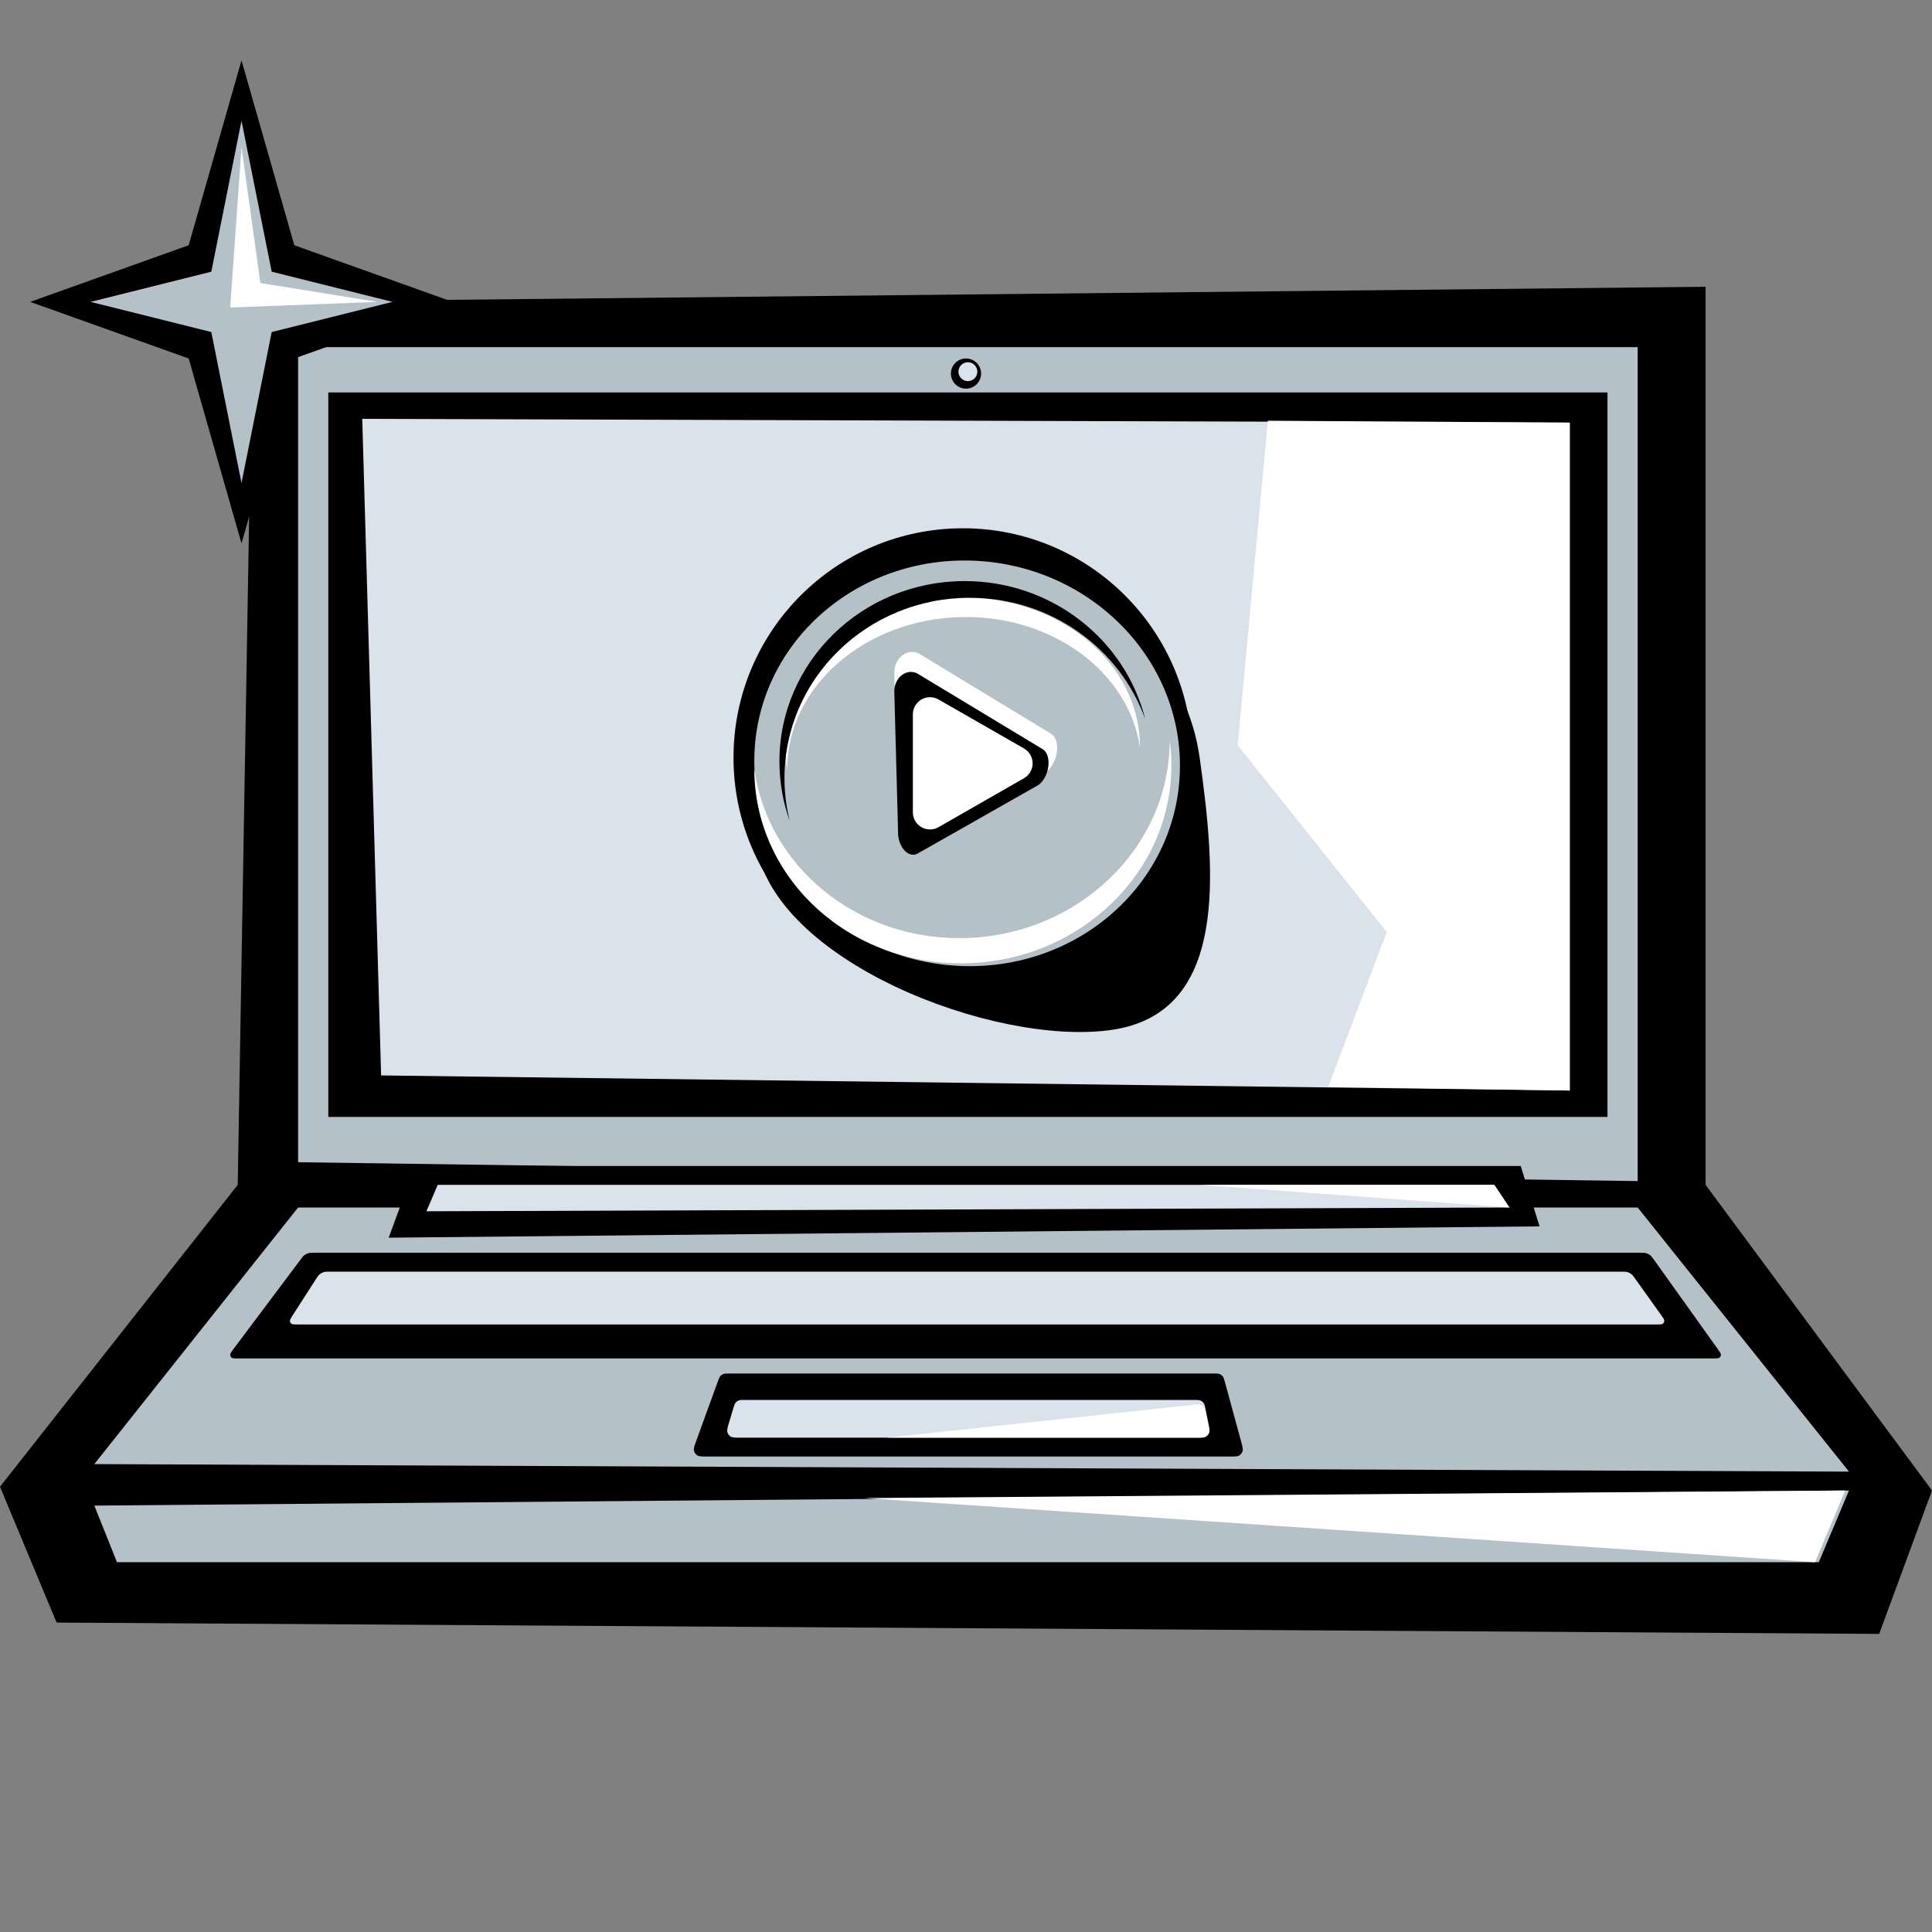 <svg width="512" height="512" viewBox="0 0 512 512" fill="none" xmlns="http://www.w3.org/2000/svg">
<rect x="0" y="0" width="512" height="512" fill="#808080" stroke="none"/>
<path d="M67 80L452 76V314L512 395L498 433L15 430L0 394L63 314L67 80Z" fill="black"/>
<path d="M79 108C79 102.399 79 99.599 80.09 97.46C81.049 95.579 82.579 94.049 84.46 93.09C86.599 92 89.4 92 95 92H418C423.601 92 426.401 92 428.54 93.09C430.422 94.049 431.951 95.579 432.91 97.46C434 99.599 434 102.399 434 108V320H79V108Z" fill="black"/>
<path d="M79 92H434V313L79 308V92Z" fill="#B5C1C9"/>
<path d="M25 388L490 390L434 320H79L25 388Z" fill="#B5C1C9"/>
<path d="M25 399L490 395L482 414H31L25 399Z" fill="#B5C1C9"/>
<path d="M481.031 414L489 395L229 397L481.031 414Z" fill="white"/>
<path d="M110 309H403L408 325L103 328L110 309Z" fill="black"/>
<path d="M116 314H396L400 320L113 321L116 314Z" fill="#DAE2EB"/>
<path d="M318 314H396L400 320L318 314Z" fill="white"/>
<rect x="87" y="104" width="339" height="192" fill="black"/>
<path d="M96 111L416 112V289L101 285L96 111Z" fill="#DAE2EB"/>
<path d="M336 111.5L416 112V289L352 288L367.5 247L328 197.5L336 111.5Z" fill="white"/>
<path d="M190.234 366.106C190.51 365.348 190.648 364.968 190.891 364.688C191.106 364.441 191.378 364.25 191.684 364.133C192.03 364 192.434 364 193.241 364H321.556C322.431 364 322.869 364 323.235 364.151C323.559 364.285 323.841 364.501 324.055 364.778C324.298 365.091 324.413 365.514 324.643 366.358L328.898 381.958C329.272 383.332 329.46 384.019 329.301 384.562C329.162 385.038 328.851 385.444 328.429 385.704C327.947 386 327.235 386 325.81 386H187.569C186.032 386 185.263 386 184.766 385.677C184.332 385.395 184.023 384.955 183.907 384.45C183.773 383.873 184.036 383.151 184.561 381.706L190.234 366.106Z" fill="black"/>
<path d="M194.316 373.28C194.561 372.462 194.684 372.053 194.927 371.75C195.141 371.482 195.421 371.274 195.739 371.146C196.099 371 196.527 371 197.381 371H316.377C317.311 371 317.778 371 318.161 371.167C318.499 371.315 318.789 371.553 319 371.855C319.24 372.198 319.331 372.656 319.514 373.572L320.234 377.172C320.497 378.484 320.628 379.14 320.45 379.654C320.295 380.104 319.983 380.484 319.572 380.725C319.104 381 318.435 381 317.097 381H196.301C194.843 381 194.114 381 193.628 380.696C193.202 380.43 192.892 380.013 192.759 379.528C192.608 378.975 192.817 378.277 193.236 376.88L194.316 373.28Z" fill="#DAE2EB"/>
<path d="M316.156 372.305C317.162 372.197 317.665 372.143 318.085 372.288C318.456 372.415 318.781 372.648 319.02 372.959C319.291 373.311 319.401 373.805 319.621 374.792L320.135 377.106C320.431 378.437 320.578 379.103 320.406 379.626C320.255 380.084 319.944 380.472 319.53 380.719C319.057 381 318.375 381 317.011 381H235L316.156 372.305Z" fill="white"/>
<path d="M79.56 333.92C80.088 333.216 80.352 332.864 80.687 332.61C80.983 332.385 81.319 332.217 81.676 332.115C82.08 332 82.52 332 83.4 332H434.53C435.434 332 435.887 332 436.3 332.121C436.666 332.228 437.008 332.405 437.308 332.64C437.647 332.906 437.91 333.274 438.436 334.01L455.193 357.47C455.777 358.288 456.069 358.696 456.056 359.037C456.045 359.334 455.903 359.61 455.668 359.792C455.398 360 454.896 360 453.891 360H63.2C62.17 360 61.655 360 61.383 359.787C61.147 359.602 61.007 359.321 61 359.021C60.993 358.676 61.302 358.264 61.92 357.44L79.56 333.92Z" fill="black"/>
<path d="M83.583 339.204C84.1 338.399 84.359 337.997 84.706 337.705C85.013 337.446 85.368 337.252 85.752 337.134C86.185 337 86.663 337 87.621 337H429.53C430.434 337 430.887 337 431.3 337.121C431.666 337.228 432.008 337.405 432.308 337.64C432.647 337.906 432.91 338.274 433.436 339.01L440.193 348.47C440.777 349.288 441.069 349.696 441.056 350.037C441.045 350.334 440.903 350.61 440.668 350.792C440.398 351 439.896 351 438.891 351H78.931C77.976 351 77.499 351 77.232 350.801C77 350.627 76.855 350.361 76.834 350.071C76.811 349.739 77.069 349.338 77.585 348.535L83.583 339.204Z" fill="#DAE2EB"/>
<circle cx="256" cy="99" r="4" fill="black"/>
<circle cx="256.5" cy="98.5" r="2.5" fill="#DAE2EB"/>
<path d="M255.164 140C221.597 140 194.386 167.211 194.386 200.778C194.386 234.345 221.597 261.557 255.164 261.557C288.731 261.557 315.942 234.345 315.942 200.778C315.942 167.211 288.731 140 255.164 140Z" fill="black"/>
<path fill-rule="evenodd" clip-rule="evenodd" d="M294.426 272.96C325.479 268.596 322.294 231.906 317.929 200.854C313.565 169.801 285.276 151.164 254.223 155.529C223.171 159.893 195.959 192.445 200.323 223.498C204.688 254.55 263.373 277.324 294.426 272.96Z" fill="black"/>
<path fill-rule="evenodd" clip-rule="evenodd" d="M255.647 256.027C224.5 255.33 199.543 230.707 199.904 201.03C200.264 171.353 225.806 147.86 256.952 148.557C288.099 149.254 313.056 173.877 312.696 203.554C312.335 233.231 286.793 256.724 255.647 256.027Z" fill="#B5C1C9"/>
<path fill-rule="evenodd" clip-rule="evenodd" d="M199.906 204.538C200.353 233.231 225.455 255.945 255.974 255.271C286.492 254.597 310.869 230.791 310.422 202.098C310.391 200.113 310.242 198.158 309.982 196.236C309.963 224.566 285.758 247.932 255.527 248.599C227.12 249.227 203.405 229.589 199.9 203.728C199.9 203.997 199.9 204.267 199.906 204.538Z" fill="white"/>
<path fill-rule="evenodd" clip-rule="evenodd" d="M302.095 197.421C301.716 175.349 280.396 157.877 254.476 158.395C228.557 158.914 207.853 177.226 208.232 199.298C208.259 200.824 208.385 202.329 208.606 203.807C208.622 182.015 229.18 164.041 254.855 163.527C278.982 163.045 299.124 178.151 302.101 198.044C302.101 197.837 302.101 197.629 302.095 197.421Z" fill="white"/>
<path fill-rule="evenodd" clip-rule="evenodd" d="M255.647 153.993C278.805 153.993 298.247 169.582 303.493 190.569C296.784 171.852 278.488 158.417 256.989 158.417C229.835 158.417 207.856 179.85 207.896 206.289C207.902 210.18 208.385 213.963 209.29 217.585C207.526 212.661 206.563 207.371 206.554 201.865C206.514 175.426 228.494 153.993 255.647 153.993Z" fill="black"/>
<path fill-rule="evenodd" clip-rule="evenodd" d="M276.925 204.741L243.485 223.889C241.684 224.964 239.429 223.539 238.435 220.707C238.203 220.047 238.057 219.345 238.006 218.64L236.995 178.133C237.07 175.104 239.257 172.703 241.842 172.77C242.442 172.786 243.027 172.937 243.564 173.217L278.728 194.575C280.355 195.774 280.606 199.002 279.356 201.784C278.756 203.147 277.882 204.214 276.925 204.741Z" fill="white"/>
<path fill-rule="evenodd" clip-rule="evenodd" d="M274.905 208.195L243.207 226.182C241.495 227.192 239.358 225.849 238.42 223.182C238.201 222.561 238.063 221.9 238.016 221.236L236.995 183.112C237.053 180.262 239.087 178.004 241.505 178.069C242.066 178.084 242.614 178.227 243.118 178.491L276.467 198.627C278.034 199.757 278.326 202.796 277.178 205.413C276.628 206.696 275.809 207.7 274.905 208.195Z" fill="black"/>
<path fill-rule="evenodd" clip-rule="evenodd" d="M241.915 189.311V215.274C241.915 217.782 243.949 219.816 246.457 219.816C247.25 219.816 248.028 219.609 248.715 219.215L271.374 206.233C273.551 204.986 274.304 202.211 273.057 200.034C272.656 199.333 272.075 198.752 271.374 198.351L248.715 185.369C246.539 184.122 243.763 184.876 242.516 187.053C242.122 187.74 241.915 188.518 241.915 189.311Z" fill="white"/>
<path d="M50 65L64 16L78 65L120 80L78 95L64 144L50 95L8 80L50 65Z" fill="black"/>
<path d="M56 72L64 32L72 72L104 80L72 88L64 128L56 88L24 80L56 72Z" fill="#B5C1C9"/>
<path d="M61 81.5L64 39L69 75L100 80L61 81.5Z" fill="white"/>
</svg>
